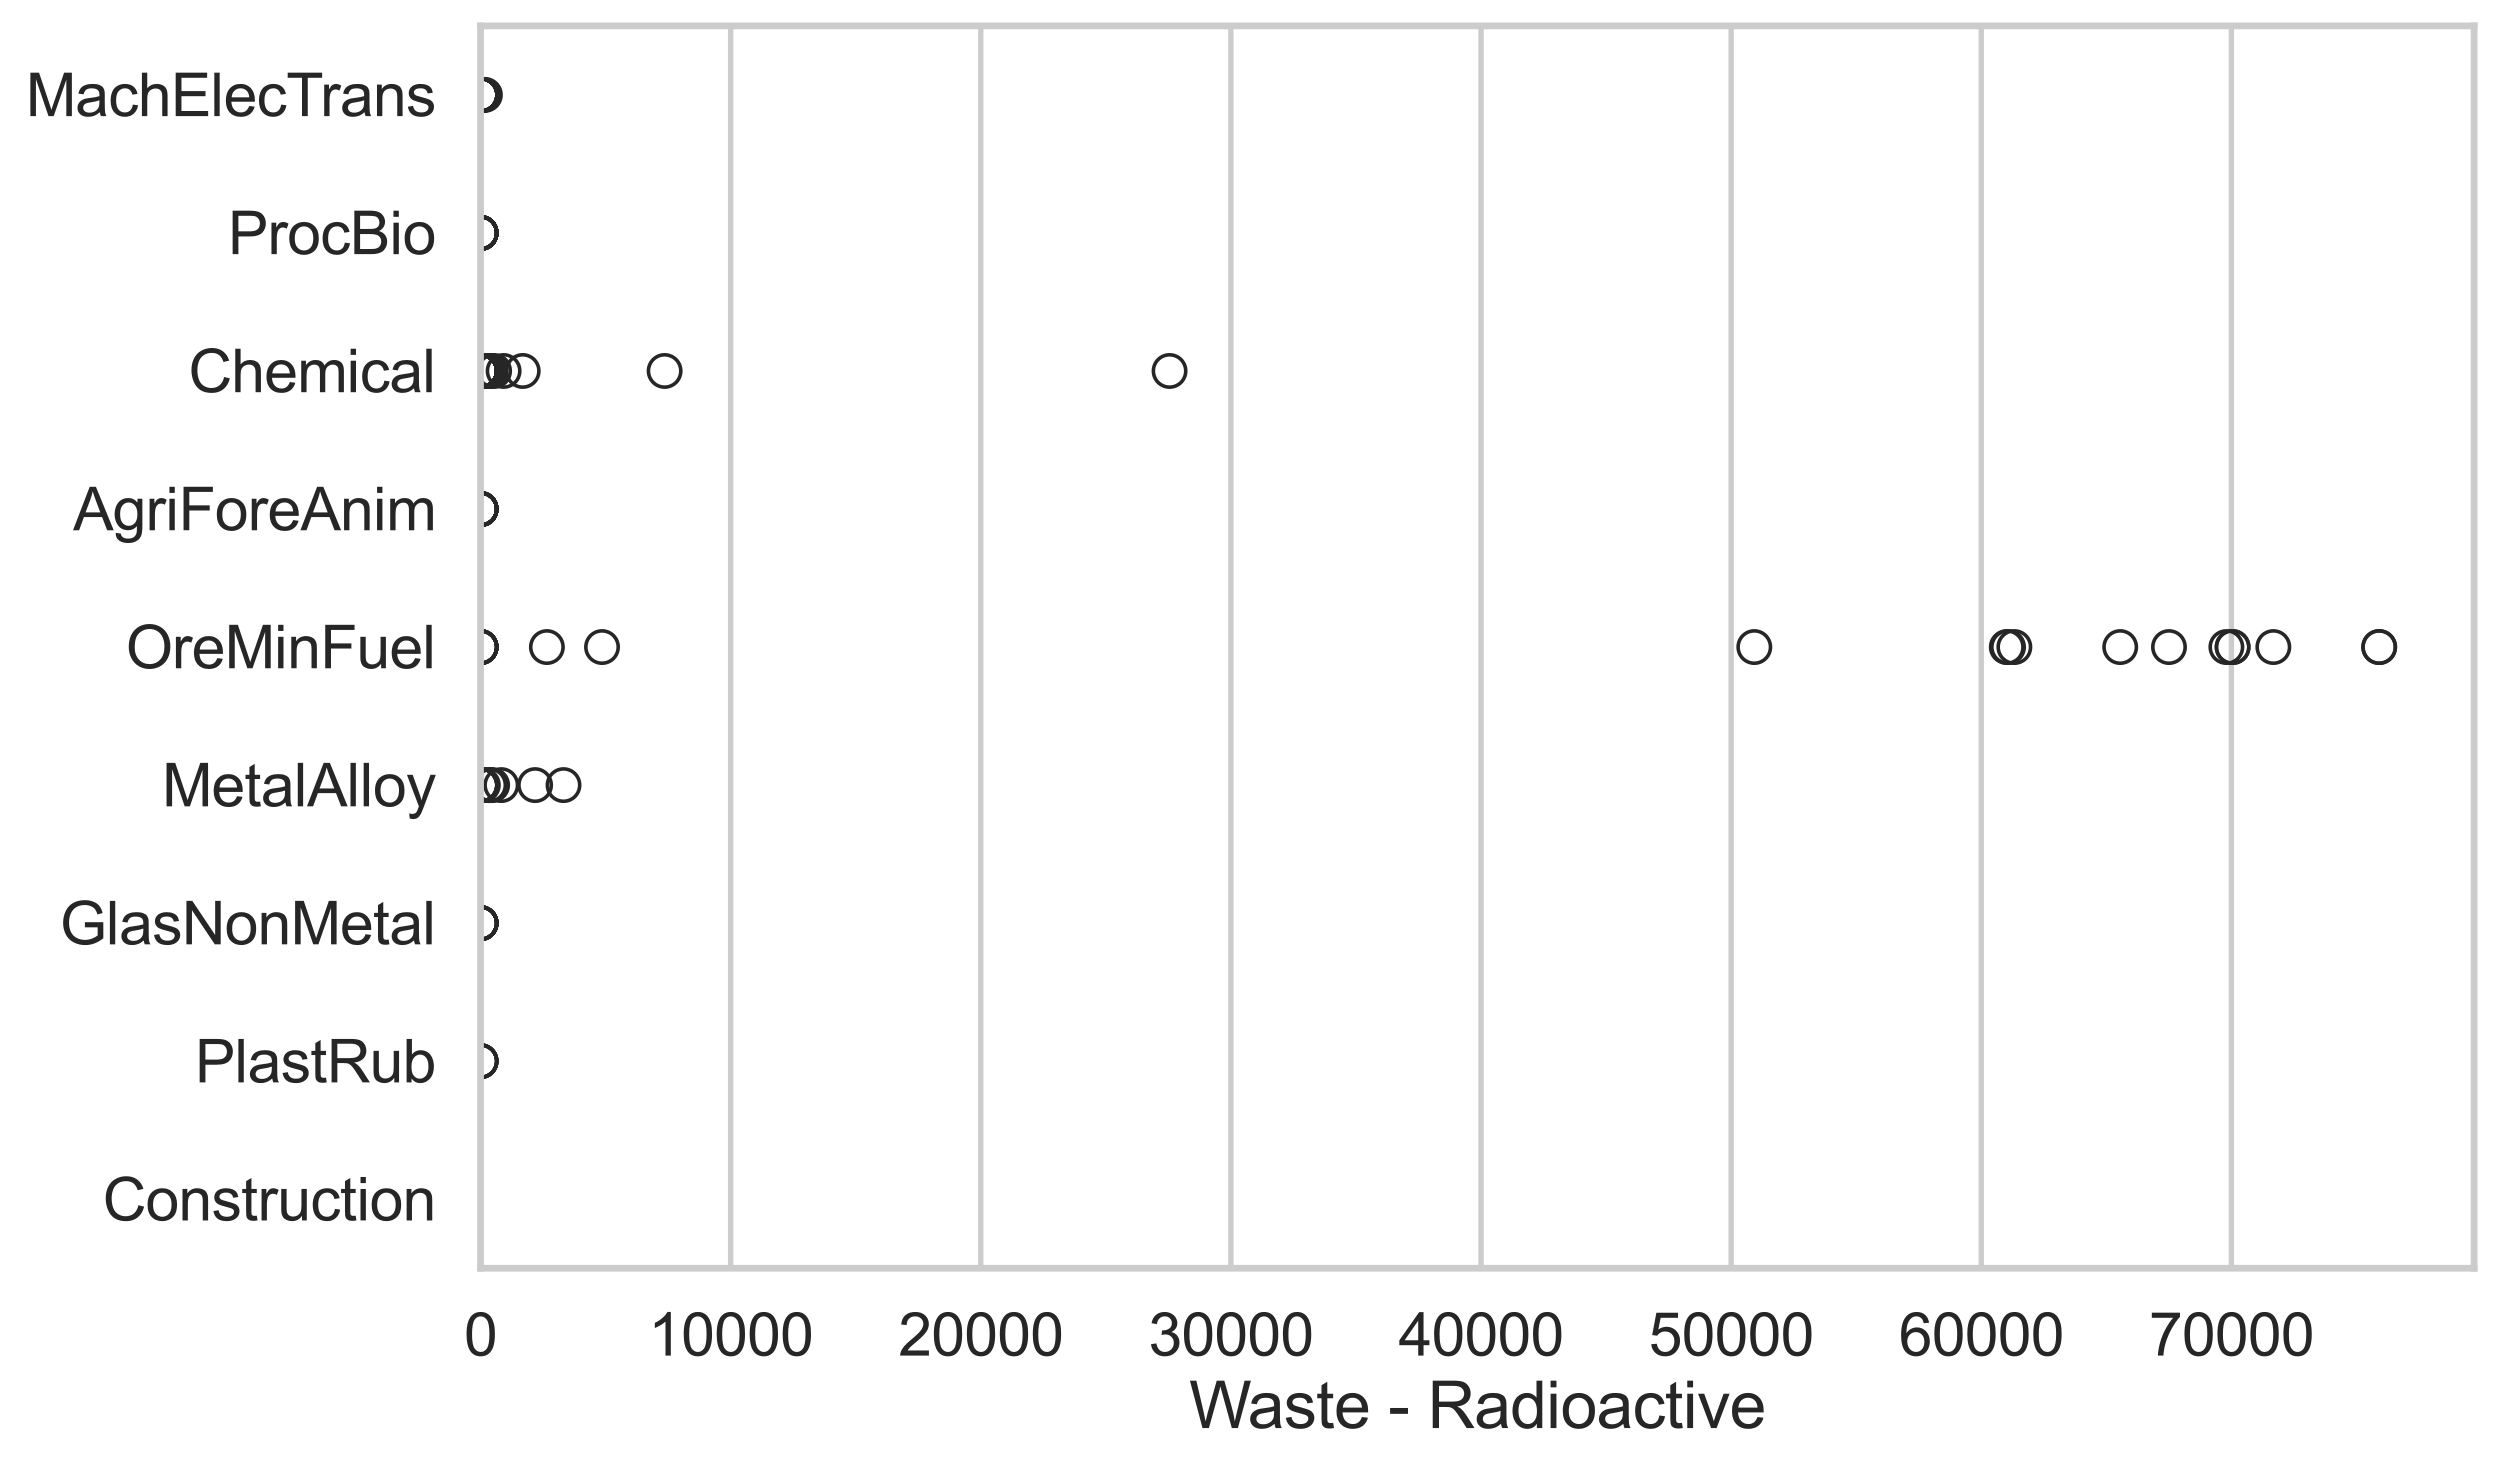 <?xml version="1.0" encoding="utf-8" standalone="no"?>
<!DOCTYPE svg PUBLIC "-//W3C//DTD SVG 1.1//EN"
  "http://www.w3.org/Graphics/SVG/1.1/DTD/svg11.dtd">
<svg xmlns:xlink="http://www.w3.org/1999/xlink" width="695.577pt" height="408.111pt" viewBox="0 0 695.577 408.111" xmlns="http://www.w3.org/2000/svg" version="1.1">
 <defs>
  <style type="text/css">*{stroke-linejoin: round; stroke-linecap: butt}</style>
 </defs>
 <g id="figure_1">
  <g id="patch_1">
   <path d="M 0 408.111 
L 695.577 408.111 
L 695.577 0 
L 0 0 
z
" style="fill: #ffffff"/>
  </g>
  <g id="axes_1">
   <g id="patch_2">
    <path d="M 133.697 352.86 
L 688.377 352.86 
L 688.377 7.2 
L 133.697 7.2 
z
" style="fill: #ffffff"/>
   </g>
   <g id="matplotlib.axis_1">
    <g id="xtick_1">
     <g id="line2d_1">
      <path d="M 133.697 352.86 
L 133.697 7.2 
" clip-path="url(#p7c96937a95)" style="fill: none; stroke: #cccccc; stroke-width: 1.5; stroke-linecap: round"/>
     </g>
     <g id="text_1">
      <!-- 0 -->
      <g style="fill: #262626" transform="translate(129.109 377.17) scale(0.165 -0.165)">
       <defs>
        <path id="ArialMT-30" d="M 266 2259 
Q 266 3072 433 3567 
Q 600 4063 929 4331 
Q 1259 4600 1759 4600 
Q 2128 4600 2406 4451 
Q 2684 4303 2865 4023 
Q 3047 3744 3150 3342 
Q 3253 2941 3253 2259 
Q 3253 1453 3087 958 
Q 2922 463 2592 192 
Q 2263 -78 1759 -78 
Q 1097 -78 719 397 
Q 266 969 266 2259 
z
M 844 2259 
Q 844 1131 1108 757 
Q 1372 384 1759 384 
Q 2147 384 2411 759 
Q 2675 1134 2675 2259 
Q 2675 3391 2411 3762 
Q 2147 4134 1753 4134 
Q 1366 4134 1134 3806 
Q 844 3388 844 2259 
z
" transform="scale(0.016)"/>
       </defs>
       <use xlink:href="#ArialMT-30"/>
      </g>
     </g>
    </g>
    <g id="xtick_2">
     <g id="line2d_2">
      <path d="M 203.289 352.86 
L 203.289 7.2 
" clip-path="url(#p7c96937a95)" style="fill: none; stroke: #cccccc; stroke-width: 1.5; stroke-linecap: round"/>
     </g>
     <g id="text_2">
      <!-- 10000 -->
      <g style="fill: #262626" transform="translate(180.35 377.17) scale(0.165 -0.165)">
       <defs>
        <path id="ArialMT-31" d="M 2384 0 
L 1822 0 
L 1822 3584 
Q 1619 3391 1289 3197 
Q 959 3003 697 2906 
L 697 3450 
Q 1169 3672 1522 3987 
Q 1875 4303 2022 4600 
L 2384 4600 
L 2384 0 
z
" transform="scale(0.016)"/>
       </defs>
       <use xlink:href="#ArialMT-31"/>
       <use xlink:href="#ArialMT-30" transform="translate(55.615 0)"/>
       <use xlink:href="#ArialMT-30" transform="translate(111.23 0)"/>
       <use xlink:href="#ArialMT-30" transform="translate(166.846 0)"/>
       <use xlink:href="#ArialMT-30" transform="translate(222.461 0)"/>
      </g>
     </g>
    </g>
    <g id="xtick_3">
     <g id="line2d_3">
      <path d="M 272.882 352.86 
L 272.882 7.2 
" clip-path="url(#p7c96937a95)" style="fill: none; stroke: #cccccc; stroke-width: 1.5; stroke-linecap: round"/>
     </g>
     <g id="text_3">
      <!-- 20000 -->
      <g style="fill: #262626" transform="translate(249.943 377.17) scale(0.165 -0.165)">
       <defs>
        <path id="ArialMT-32" d="M 3222 541 
L 3222 0 
L 194 0 
Q 188 203 259 391 
Q 375 700 629 1000 
Q 884 1300 1366 1694 
Q 2113 2306 2375 2664 
Q 2638 3022 2638 3341 
Q 2638 3675 2398 3904 
Q 2159 4134 1775 4134 
Q 1369 4134 1125 3890 
Q 881 3647 878 3216 
L 300 3275 
Q 359 3922 746 4261 
Q 1134 4600 1788 4600 
Q 2447 4600 2831 4234 
Q 3216 3869 3216 3328 
Q 3216 3053 3103 2787 
Q 2991 2522 2730 2228 
Q 2469 1934 1863 1422 
Q 1356 997 1212 845 
Q 1069 694 975 541 
L 3222 541 
z
" transform="scale(0.016)"/>
       </defs>
       <use xlink:href="#ArialMT-32"/>
       <use xlink:href="#ArialMT-30" transform="translate(55.615 0)"/>
       <use xlink:href="#ArialMT-30" transform="translate(111.23 0)"/>
       <use xlink:href="#ArialMT-30" transform="translate(166.846 0)"/>
       <use xlink:href="#ArialMT-30" transform="translate(222.461 0)"/>
      </g>
     </g>
    </g>
    <g id="xtick_4">
     <g id="line2d_4">
      <path d="M 342.474 352.86 
L 342.474 7.2 
" clip-path="url(#p7c96937a95)" style="fill: none; stroke: #cccccc; stroke-width: 1.5; stroke-linecap: round"/>
     </g>
     <g id="text_4">
      <!-- 30000 -->
      <g style="fill: #262626" transform="translate(319.535 377.17) scale(0.165 -0.165)">
       <defs>
        <path id="ArialMT-33" d="M 269 1209 
L 831 1284 
Q 928 806 1161 595 
Q 1394 384 1728 384 
Q 2125 384 2398 659 
Q 2672 934 2672 1341 
Q 2672 1728 2419 1979 
Q 2166 2231 1775 2231 
Q 1616 2231 1378 2169 
L 1441 2663 
Q 1497 2656 1531 2656 
Q 1891 2656 2178 2843 
Q 2466 3031 2466 3422 
Q 2466 3731 2256 3934 
Q 2047 4138 1716 4138 
Q 1388 4138 1169 3931 
Q 950 3725 888 3313 
L 325 3413 
Q 428 3978 793 4289 
Q 1159 4600 1703 4600 
Q 2078 4600 2393 4439 
Q 2709 4278 2876 4000 
Q 3044 3722 3044 3409 
Q 3044 3113 2884 2869 
Q 2725 2625 2413 2481 
Q 2819 2388 3044 2092 
Q 3269 1797 3269 1353 
Q 3269 753 2831 336 
Q 2394 -81 1725 -81 
Q 1122 -81 723 278 
Q 325 638 269 1209 
z
" transform="scale(0.016)"/>
       </defs>
       <use xlink:href="#ArialMT-33"/>
       <use xlink:href="#ArialMT-30" transform="translate(55.615 0)"/>
       <use xlink:href="#ArialMT-30" transform="translate(111.23 0)"/>
       <use xlink:href="#ArialMT-30" transform="translate(166.846 0)"/>
       <use xlink:href="#ArialMT-30" transform="translate(222.461 0)"/>
      </g>
     </g>
    </g>
    <g id="xtick_5">
     <g id="line2d_5">
      <path d="M 412.066 352.86 
L 412.066 7.2 
" clip-path="url(#p7c96937a95)" style="fill: none; stroke: #cccccc; stroke-width: 1.5; stroke-linecap: round"/>
     </g>
     <g id="text_5">
      <!-- 40000 -->
      <g style="fill: #262626" transform="translate(389.127 377.17) scale(0.165 -0.165)">
       <defs>
        <path id="ArialMT-34" d="M 2069 0 
L 2069 1097 
L 81 1097 
L 81 1613 
L 2172 4581 
L 2631 4581 
L 2631 1613 
L 3250 1613 
L 3250 1097 
L 2631 1097 
L 2631 0 
L 2069 0 
z
M 2069 1613 
L 2069 3678 
L 634 1613 
L 2069 1613 
z
" transform="scale(0.016)"/>
       </defs>
       <use xlink:href="#ArialMT-34"/>
       <use xlink:href="#ArialMT-30" transform="translate(55.615 0)"/>
       <use xlink:href="#ArialMT-30" transform="translate(111.23 0)"/>
       <use xlink:href="#ArialMT-30" transform="translate(166.846 0)"/>
       <use xlink:href="#ArialMT-30" transform="translate(222.461 0)"/>
      </g>
     </g>
    </g>
    <g id="xtick_6">
     <g id="line2d_6">
      <path d="M 481.658 352.86 
L 481.658 7.2 
" clip-path="url(#p7c96937a95)" style="fill: none; stroke: #cccccc; stroke-width: 1.5; stroke-linecap: round"/>
     </g>
     <g id="text_6">
      <!-- 50000 -->
      <g style="fill: #262626" transform="translate(458.72 377.17) scale(0.165 -0.165)">
       <defs>
        <path id="ArialMT-35" d="M 266 1200 
L 856 1250 
Q 922 819 1161 601 
Q 1400 384 1738 384 
Q 2144 384 2425 690 
Q 2706 997 2706 1503 
Q 2706 1984 2436 2262 
Q 2166 2541 1728 2541 
Q 1456 2541 1237 2417 
Q 1019 2294 894 2097 
L 366 2166 
L 809 4519 
L 3088 4519 
L 3088 3981 
L 1259 3981 
L 1013 2750 
Q 1425 3038 1878 3038 
Q 2478 3038 2890 2622 
Q 3303 2206 3303 1553 
Q 3303 931 2941 478 
Q 2500 -78 1738 -78 
Q 1113 -78 717 272 
Q 322 622 266 1200 
z
" transform="scale(0.016)"/>
       </defs>
       <use xlink:href="#ArialMT-35"/>
       <use xlink:href="#ArialMT-30" transform="translate(55.615 0)"/>
       <use xlink:href="#ArialMT-30" transform="translate(111.23 0)"/>
       <use xlink:href="#ArialMT-30" transform="translate(166.846 0)"/>
       <use xlink:href="#ArialMT-30" transform="translate(222.461 0)"/>
      </g>
     </g>
    </g>
    <g id="xtick_7">
     <g id="line2d_7">
      <path d="M 551.251 352.86 
L 551.251 7.2 
" clip-path="url(#p7c96937a95)" style="fill: none; stroke: #cccccc; stroke-width: 1.5; stroke-linecap: round"/>
     </g>
     <g id="text_7">
      <!-- 60000 -->
      <g style="fill: #262626" transform="translate(528.312 377.17) scale(0.165 -0.165)">
       <defs>
        <path id="ArialMT-36" d="M 3184 3459 
L 2625 3416 
Q 2550 3747 2413 3897 
Q 2184 4138 1850 4138 
Q 1581 4138 1378 3988 
Q 1113 3794 959 3422 
Q 806 3050 800 2363 
Q 1003 2672 1297 2822 
Q 1591 2972 1913 2972 
Q 2475 2972 2870 2558 
Q 3266 2144 3266 1488 
Q 3266 1056 3080 686 
Q 2894 316 2569 119 
Q 2244 -78 1831 -78 
Q 1128 -78 684 439 
Q 241 956 241 2144 
Q 241 3472 731 4075 
Q 1159 4600 1884 4600 
Q 2425 4600 2770 4297 
Q 3116 3994 3184 3459 
z
M 888 1484 
Q 888 1194 1011 928 
Q 1134 663 1356 523 
Q 1578 384 1822 384 
Q 2178 384 2434 671 
Q 2691 959 2691 1453 
Q 2691 1928 2437 2201 
Q 2184 2475 1800 2475 
Q 1419 2475 1153 2201 
Q 888 1928 888 1484 
z
" transform="scale(0.016)"/>
       </defs>
       <use xlink:href="#ArialMT-36"/>
       <use xlink:href="#ArialMT-30" transform="translate(55.615 0)"/>
       <use xlink:href="#ArialMT-30" transform="translate(111.23 0)"/>
       <use xlink:href="#ArialMT-30" transform="translate(166.846 0)"/>
       <use xlink:href="#ArialMT-30" transform="translate(222.461 0)"/>
      </g>
     </g>
    </g>
    <g id="xtick_8">
     <g id="line2d_8">
      <path d="M 620.843 352.86 
L 620.843 7.2 
" clip-path="url(#p7c96937a95)" style="fill: none; stroke: #cccccc; stroke-width: 1.5; stroke-linecap: round"/>
     </g>
     <g id="text_8">
      <!-- 70000 -->
      <g style="fill: #262626" transform="translate(597.904 377.17) scale(0.165 -0.165)">
       <defs>
        <path id="ArialMT-37" d="M 303 3981 
L 303 4522 
L 3269 4522 
L 3269 4084 
Q 2831 3619 2401 2847 
Q 1972 2075 1738 1259 
Q 1569 684 1522 0 
L 944 0 
Q 953 541 1156 1306 
Q 1359 2072 1739 2783 
Q 2119 3494 2547 3981 
L 303 3981 
z
" transform="scale(0.016)"/>
       </defs>
       <use xlink:href="#ArialMT-37"/>
       <use xlink:href="#ArialMT-30" transform="translate(55.615 0)"/>
       <use xlink:href="#ArialMT-30" transform="translate(111.23 0)"/>
       <use xlink:href="#ArialMT-30" transform="translate(166.846 0)"/>
       <use xlink:href="#ArialMT-30" transform="translate(222.461 0)"/>
      </g>
     </g>
    </g>
    <g id="text_9">
     <!-- Waste - Radioactive -->
     <g style="fill: #262626" transform="translate(330.848 397.334) scale(0.18 -0.18)">
      <defs>
       <path id="ArialMT-57" d="M 1294 0 
L 78 4581 
L 700 4581 
L 1397 1578 
Q 1509 1106 1591 641 
Q 1766 1375 1797 1488 
L 2669 4581 
L 3400 4581 
L 4056 2263 
Q 4303 1400 4413 641 
Q 4500 1075 4641 1638 
L 5359 4581 
L 5969 4581 
L 4713 0 
L 4128 0 
L 3163 3491 
Q 3041 3928 3019 4028 
Q 2947 3713 2884 3491 
L 1913 0 
L 1294 0 
z
" transform="scale(0.016)"/>
       <path id="ArialMT-61" d="M 2588 409 
Q 2275 144 1986 34 
Q 1697 -75 1366 -75 
Q 819 -75 525 192 
Q 231 459 231 875 
Q 231 1119 342 1320 
Q 453 1522 633 1644 
Q 813 1766 1038 1828 
Q 1203 1872 1538 1913 
Q 2219 1994 2541 2106 
Q 2544 2222 2544 2253 
Q 2544 2597 2384 2738 
Q 2169 2928 1744 2928 
Q 1347 2928 1158 2789 
Q 969 2650 878 2297 
L 328 2372 
Q 403 2725 575 2942 
Q 747 3159 1072 3276 
Q 1397 3394 1825 3394 
Q 2250 3394 2515 3294 
Q 2781 3194 2906 3042 
Q 3031 2891 3081 2659 
Q 3109 2516 3109 2141 
L 3109 1391 
Q 3109 606 3145 398 
Q 3181 191 3288 0 
L 2700 0 
Q 2613 175 2588 409 
z
M 2541 1666 
Q 2234 1541 1622 1453 
Q 1275 1403 1131 1340 
Q 988 1278 909 1158 
Q 831 1038 831 891 
Q 831 666 1001 516 
Q 1172 366 1500 366 
Q 1825 366 2078 508 
Q 2331 650 2450 897 
Q 2541 1088 2541 1459 
L 2541 1666 
z
" transform="scale(0.016)"/>
       <path id="ArialMT-73" d="M 197 991 
L 753 1078 
Q 800 744 1014 566 
Q 1228 388 1613 388 
Q 2000 388 2187 545 
Q 2375 703 2375 916 
Q 2375 1106 2209 1216 
Q 2094 1291 1634 1406 
Q 1016 1563 777 1677 
Q 538 1791 414 1992 
Q 291 2194 291 2438 
Q 291 2659 392 2848 
Q 494 3038 669 3163 
Q 800 3259 1026 3326 
Q 1253 3394 1513 3394 
Q 1903 3394 2198 3281 
Q 2494 3169 2634 2976 
Q 2775 2784 2828 2463 
L 2278 2388 
Q 2241 2644 2061 2787 
Q 1881 2931 1553 2931 
Q 1166 2931 1000 2803 
Q 834 2675 834 2503 
Q 834 2394 903 2306 
Q 972 2216 1119 2156 
Q 1203 2125 1616 2013 
Q 2213 1853 2448 1751 
Q 2684 1650 2818 1456 
Q 2953 1263 2953 975 
Q 2953 694 2789 445 
Q 2625 197 2315 61 
Q 2006 -75 1616 -75 
Q 969 -75 630 194 
Q 291 463 197 991 
z
" transform="scale(0.016)"/>
       <path id="ArialMT-74" d="M 1650 503 
L 1731 6 
Q 1494 -44 1306 -44 
Q 1000 -44 831 53 
Q 663 150 594 308 
Q 525 466 525 972 
L 525 2881 
L 113 2881 
L 113 3319 
L 525 3319 
L 525 4141 
L 1084 4478 
L 1084 3319 
L 1650 3319 
L 1650 2881 
L 1084 2881 
L 1084 941 
Q 1084 700 1114 631 
Q 1144 563 1211 522 
Q 1278 481 1403 481 
Q 1497 481 1650 503 
z
" transform="scale(0.016)"/>
       <path id="ArialMT-65" d="M 2694 1069 
L 3275 997 
Q 3138 488 2766 206 
Q 2394 -75 1816 -75 
Q 1088 -75 661 373 
Q 234 822 234 1631 
Q 234 2469 665 2931 
Q 1097 3394 1784 3394 
Q 2450 3394 2872 2941 
Q 3294 2488 3294 1666 
Q 3294 1616 3291 1516 
L 816 1516 
Q 847 969 1125 678 
Q 1403 388 1819 388 
Q 2128 388 2347 550 
Q 2566 713 2694 1069 
z
M 847 1978 
L 2700 1978 
Q 2663 2397 2488 2606 
Q 2219 2931 1791 2931 
Q 1403 2931 1139 2672 
Q 875 2413 847 1978 
z
" transform="scale(0.016)"/>
       <path id="ArialMT-20" transform="scale(0.016)"/>
       <path id="ArialMT-2d" d="M 203 1375 
L 203 1941 
L 1931 1941 
L 1931 1375 
L 203 1375 
z
" transform="scale(0.016)"/>
       <path id="ArialMT-52" d="M 503 0 
L 503 4581 
L 2534 4581 
Q 3147 4581 3465 4457 
Q 3784 4334 3975 4021 
Q 4166 3709 4166 3331 
Q 4166 2844 3850 2509 
Q 3534 2175 2875 2084 
Q 3116 1969 3241 1856 
Q 3506 1613 3744 1247 
L 4541 0 
L 3778 0 
L 3172 953 
Q 2906 1366 2734 1584 
Q 2563 1803 2427 1890 
Q 2291 1978 2150 2013 
Q 2047 2034 1813 2034 
L 1109 2034 
L 1109 0 
L 503 0 
z
M 1109 2559 
L 2413 2559 
Q 2828 2559 3062 2645 
Q 3297 2731 3419 2920 
Q 3541 3109 3541 3331 
Q 3541 3656 3305 3865 
Q 3069 4075 2559 4075 
L 1109 4075 
L 1109 2559 
z
" transform="scale(0.016)"/>
       <path id="ArialMT-64" d="M 2575 0 
L 2575 419 
Q 2259 -75 1647 -75 
Q 1250 -75 917 144 
Q 584 363 401 755 
Q 219 1147 219 1656 
Q 219 2153 384 2558 
Q 550 2963 881 3178 
Q 1213 3394 1622 3394 
Q 1922 3394 2156 3267 
Q 2391 3141 2538 2938 
L 2538 4581 
L 3097 4581 
L 3097 0 
L 2575 0 
z
M 797 1656 
Q 797 1019 1065 703 
Q 1334 388 1700 388 
Q 2069 388 2326 689 
Q 2584 991 2584 1609 
Q 2584 2291 2321 2609 
Q 2059 2928 1675 2928 
Q 1300 2928 1048 2622 
Q 797 2316 797 1656 
z
" transform="scale(0.016)"/>
       <path id="ArialMT-69" d="M 425 3934 
L 425 4581 
L 988 4581 
L 988 3934 
L 425 3934 
z
M 425 0 
L 425 3319 
L 988 3319 
L 988 0 
L 425 0 
z
" transform="scale(0.016)"/>
       <path id="ArialMT-6f" d="M 213 1659 
Q 213 2581 725 3025 
Q 1153 3394 1769 3394 
Q 2453 3394 2887 2945 
Q 3322 2497 3322 1706 
Q 3322 1066 3130 698 
Q 2938 331 2570 128 
Q 2203 -75 1769 -75 
Q 1072 -75 642 372 
Q 213 819 213 1659 
z
M 791 1659 
Q 791 1022 1069 705 
Q 1347 388 1769 388 
Q 2188 388 2466 706 
Q 2744 1025 2744 1678 
Q 2744 2294 2464 2611 
Q 2184 2928 1769 2928 
Q 1347 2928 1069 2612 
Q 791 2297 791 1659 
z
" transform="scale(0.016)"/>
       <path id="ArialMT-63" d="M 2588 1216 
L 3141 1144 
Q 3050 572 2676 248 
Q 2303 -75 1759 -75 
Q 1078 -75 664 370 
Q 250 816 250 1647 
Q 250 2184 428 2587 
Q 606 2991 970 3192 
Q 1334 3394 1763 3394 
Q 2303 3394 2647 3120 
Q 2991 2847 3088 2344 
L 2541 2259 
Q 2463 2594 2264 2762 
Q 2066 2931 1784 2931 
Q 1359 2931 1093 2626 
Q 828 2322 828 1663 
Q 828 994 1084 691 
Q 1341 388 1753 388 
Q 2084 388 2306 591 
Q 2528 794 2588 1216 
z
" transform="scale(0.016)"/>
       <path id="ArialMT-76" d="M 1344 0 
L 81 3319 
L 675 3319 
L 1388 1331 
Q 1503 1009 1600 663 
Q 1675 925 1809 1294 
L 2547 3319 
L 3125 3319 
L 1869 0 
L 1344 0 
z
" transform="scale(0.016)"/>
      </defs>
      <use xlink:href="#ArialMT-57"/>
      <use xlink:href="#ArialMT-61" transform="translate(90.635 0)"/>
      <use xlink:href="#ArialMT-73" transform="translate(146.25 0)"/>
      <use xlink:href="#ArialMT-74" transform="translate(196.25 0)"/>
      <use xlink:href="#ArialMT-65" transform="translate(224.033 0)"/>
      <use xlink:href="#ArialMT-20" transform="translate(279.648 0)"/>
      <use xlink:href="#ArialMT-2d" transform="translate(307.432 0)"/>
      <use xlink:href="#ArialMT-20" transform="translate(340.732 0)"/>
      <use xlink:href="#ArialMT-52" transform="translate(368.516 0)"/>
      <use xlink:href="#ArialMT-61" transform="translate(440.732 0)"/>
      <use xlink:href="#ArialMT-64" transform="translate(496.348 0)"/>
      <use xlink:href="#ArialMT-69" transform="translate(551.963 0)"/>
      <use xlink:href="#ArialMT-6f" transform="translate(574.18 0)"/>
      <use xlink:href="#ArialMT-61" transform="translate(629.795 0)"/>
      <use xlink:href="#ArialMT-63" transform="translate(685.41 0)"/>
      <use xlink:href="#ArialMT-74" transform="translate(735.41 0)"/>
      <use xlink:href="#ArialMT-69" transform="translate(763.193 0)"/>
      <use xlink:href="#ArialMT-76" transform="translate(785.41 0)"/>
      <use xlink:href="#ArialMT-65" transform="translate(835.41 0)"/>
     </g>
    </g>
   </g>
   <g id="matplotlib.axis_2">
    <g id="ytick_1">
     <g id="text_10">
      <!-- MachElecTrans -->
      <g style="fill: #262626" transform="translate(7.2 32.309) scale(0.165 -0.165)">
       <defs>
        <path id="ArialMT-4d" d="M 475 0 
L 475 4581 
L 1388 4581 
L 2472 1338 
Q 2622 884 2691 659 
Q 2769 909 2934 1394 
L 4031 4581 
L 4847 4581 
L 4847 0 
L 4263 0 
L 4263 3834 
L 2931 0 
L 2384 0 
L 1059 3900 
L 1059 0 
L 475 0 
z
" transform="scale(0.016)"/>
        <path id="ArialMT-68" d="M 422 0 
L 422 4581 
L 984 4581 
L 984 2938 
Q 1378 3394 1978 3394 
Q 2347 3394 2619 3248 
Q 2891 3103 3008 2847 
Q 3125 2591 3125 2103 
L 3125 0 
L 2563 0 
L 2563 2103 
Q 2563 2525 2380 2717 
Q 2197 2909 1863 2909 
Q 1613 2909 1392 2779 
Q 1172 2650 1078 2428 
Q 984 2206 984 1816 
L 984 0 
L 422 0 
z
" transform="scale(0.016)"/>
        <path id="ArialMT-45" d="M 506 0 
L 506 4581 
L 3819 4581 
L 3819 4041 
L 1113 4041 
L 1113 2638 
L 3647 2638 
L 3647 2100 
L 1113 2100 
L 1113 541 
L 3925 541 
L 3925 0 
L 506 0 
z
" transform="scale(0.016)"/>
        <path id="ArialMT-6c" d="M 409 0 
L 409 4581 
L 972 4581 
L 972 0 
L 409 0 
z
" transform="scale(0.016)"/>
        <path id="ArialMT-54" d="M 1659 0 
L 1659 4041 
L 150 4041 
L 150 4581 
L 3781 4581 
L 3781 4041 
L 2266 4041 
L 2266 0 
L 1659 0 
z
" transform="scale(0.016)"/>
        <path id="ArialMT-72" d="M 416 0 
L 416 3319 
L 922 3319 
L 922 2816 
Q 1116 3169 1280 3281 
Q 1444 3394 1641 3394 
Q 1925 3394 2219 3213 
L 2025 2691 
Q 1819 2813 1613 2813 
Q 1428 2813 1281 2702 
Q 1134 2591 1072 2394 
Q 978 2094 978 1738 
L 978 0 
L 416 0 
z
" transform="scale(0.016)"/>
        <path id="ArialMT-6e" d="M 422 0 
L 422 3319 
L 928 3319 
L 928 2847 
Q 1294 3394 1984 3394 
Q 2284 3394 2536 3286 
Q 2788 3178 2913 3003 
Q 3038 2828 3088 2588 
Q 3119 2431 3119 2041 
L 3119 0 
L 2556 0 
L 2556 2019 
Q 2556 2363 2490 2533 
Q 2425 2703 2258 2804 
Q 2091 2906 1866 2906 
Q 1506 2906 1245 2678 
Q 984 2450 984 1813 
L 984 0 
L 422 0 
z
" transform="scale(0.016)"/>
       </defs>
       <use xlink:href="#ArialMT-4d"/>
       <use xlink:href="#ArialMT-61" transform="translate(83.301 0)"/>
       <use xlink:href="#ArialMT-63" transform="translate(138.916 0)"/>
       <use xlink:href="#ArialMT-68" transform="translate(188.916 0)"/>
       <use xlink:href="#ArialMT-45" transform="translate(244.531 0)"/>
       <use xlink:href="#ArialMT-6c" transform="translate(311.23 0)"/>
       <use xlink:href="#ArialMT-65" transform="translate(333.447 0)"/>
       <use xlink:href="#ArialMT-63" transform="translate(389.062 0)"/>
       <use xlink:href="#ArialMT-54" transform="translate(439.062 0)"/>
       <use xlink:href="#ArialMT-72" transform="translate(496.396 0)"/>
       <use xlink:href="#ArialMT-61" transform="translate(529.697 0)"/>
       <use xlink:href="#ArialMT-6e" transform="translate(585.312 0)"/>
       <use xlink:href="#ArialMT-73" transform="translate(640.928 0)"/>
      </g>
     </g>
    </g>
    <g id="ytick_2">
     <g id="text_11">
      <!-- ProcBio -->
      <g style="fill: #262626" transform="translate(63.424 70.715) scale(0.165 -0.165)">
       <defs>
        <path id="ArialMT-50" d="M 494 0 
L 494 4581 
L 2222 4581 
Q 2678 4581 2919 4538 
Q 3256 4481 3484 4323 
Q 3713 4166 3852 3881 
Q 3991 3597 3991 3256 
Q 3991 2672 3619 2267 
Q 3247 1863 2275 1863 
L 1100 1863 
L 1100 0 
L 494 0 
z
M 1100 2403 
L 2284 2403 
Q 2872 2403 3119 2622 
Q 3366 2841 3366 3238 
Q 3366 3525 3220 3729 
Q 3075 3934 2838 4000 
Q 2684 4041 2272 4041 
L 1100 4041 
L 1100 2403 
z
" transform="scale(0.016)"/>
        <path id="ArialMT-42" d="M 469 0 
L 469 4581 
L 2188 4581 
Q 2713 4581 3030 4442 
Q 3347 4303 3526 4014 
Q 3706 3725 3706 3409 
Q 3706 3116 3547 2856 
Q 3388 2597 3066 2438 
Q 3481 2316 3704 2022 
Q 3928 1728 3928 1328 
Q 3928 1006 3792 729 
Q 3656 453 3456 303 
Q 3256 153 2954 76 
Q 2653 0 2216 0 
L 469 0 
z
M 1075 2656 
L 2066 2656 
Q 2469 2656 2644 2709 
Q 2875 2778 2992 2937 
Q 3109 3097 3109 3338 
Q 3109 3566 3000 3739 
Q 2891 3913 2687 3977 
Q 2484 4041 1991 4041 
L 1075 4041 
L 1075 2656 
z
M 1075 541 
L 2216 541 
Q 2509 541 2628 563 
Q 2838 600 2978 687 
Q 3119 775 3209 942 
Q 3300 1109 3300 1328 
Q 3300 1584 3169 1773 
Q 3038 1963 2805 2039 
Q 2572 2116 2134 2116 
L 1075 2116 
L 1075 541 
z
" transform="scale(0.016)"/>
       </defs>
       <use xlink:href="#ArialMT-50"/>
       <use xlink:href="#ArialMT-72" transform="translate(66.699 0)"/>
       <use xlink:href="#ArialMT-6f" transform="translate(100 0)"/>
       <use xlink:href="#ArialMT-63" transform="translate(155.615 0)"/>
       <use xlink:href="#ArialMT-42" transform="translate(205.615 0)"/>
       <use xlink:href="#ArialMT-69" transform="translate(272.314 0)"/>
       <use xlink:href="#ArialMT-6f" transform="translate(294.531 0)"/>
      </g>
     </g>
    </g>
    <g id="ytick_3">
     <g id="text_12">
      <!-- Chemical -->
      <g style="fill: #262626" transform="translate(52.428 109.122) scale(0.165 -0.165)">
       <defs>
        <path id="ArialMT-43" d="M 3763 1606 
L 4369 1453 
Q 4178 706 3683 314 
Q 3188 -78 2472 -78 
Q 1731 -78 1267 223 
Q 803 525 561 1097 
Q 319 1669 319 2325 
Q 319 3041 592 3573 
Q 866 4106 1370 4382 
Q 1875 4659 2481 4659 
Q 3169 4659 3637 4309 
Q 4106 3959 4291 3325 
L 3694 3184 
Q 3534 3684 3231 3912 
Q 2928 4141 2469 4141 
Q 1941 4141 1586 3887 
Q 1231 3634 1087 3207 
Q 944 2781 944 2328 
Q 944 1744 1114 1308 
Q 1284 872 1643 656 
Q 2003 441 2422 441 
Q 2931 441 3284 734 
Q 3638 1028 3763 1606 
z
" transform="scale(0.016)"/>
        <path id="ArialMT-6d" d="M 422 0 
L 422 3319 
L 925 3319 
L 925 2853 
Q 1081 3097 1340 3245 
Q 1600 3394 1931 3394 
Q 2300 3394 2536 3241 
Q 2772 3088 2869 2813 
Q 3263 3394 3894 3394 
Q 4388 3394 4653 3120 
Q 4919 2847 4919 2278 
L 4919 0 
L 4359 0 
L 4359 2091 
Q 4359 2428 4304 2576 
Q 4250 2725 4106 2815 
Q 3963 2906 3769 2906 
Q 3419 2906 3187 2673 
Q 2956 2441 2956 1928 
L 2956 0 
L 2394 0 
L 2394 2156 
Q 2394 2531 2256 2718 
Q 2119 2906 1806 2906 
Q 1569 2906 1367 2781 
Q 1166 2656 1075 2415 
Q 984 2175 984 1722 
L 984 0 
L 422 0 
z
" transform="scale(0.016)"/>
       </defs>
       <use xlink:href="#ArialMT-43"/>
       <use xlink:href="#ArialMT-68" transform="translate(72.217 0)"/>
       <use xlink:href="#ArialMT-65" transform="translate(127.832 0)"/>
       <use xlink:href="#ArialMT-6d" transform="translate(183.447 0)"/>
       <use xlink:href="#ArialMT-69" transform="translate(266.748 0)"/>
       <use xlink:href="#ArialMT-63" transform="translate(288.965 0)"/>
       <use xlink:href="#ArialMT-61" transform="translate(338.965 0)"/>
       <use xlink:href="#ArialMT-6c" transform="translate(394.58 0)"/>
      </g>
     </g>
    </g>
    <g id="ytick_4">
     <g id="text_13">
      <!-- AgriForeAnim -->
      <g style="fill: #262626" transform="translate(20.341 147.529) scale(0.165 -0.165)">
       <defs>
        <path id="ArialMT-41" d="M -9 0 
L 1750 4581 
L 2403 4581 
L 4278 0 
L 3588 0 
L 3053 1388 
L 1138 1388 
L 634 0 
L -9 0 
z
M 1313 1881 
L 2866 1881 
L 2388 3150 
Q 2169 3728 2063 4100 
Q 1975 3659 1816 3225 
L 1313 1881 
z
" transform="scale(0.016)"/>
        <path id="ArialMT-67" d="M 319 -275 
L 866 -356 
Q 900 -609 1056 -725 
Q 1266 -881 1628 -881 
Q 2019 -881 2231 -725 
Q 2444 -569 2519 -288 
Q 2563 -116 2559 434 
Q 2191 0 1641 0 
Q 956 0 581 494 
Q 206 988 206 1678 
Q 206 2153 378 2554 
Q 550 2956 876 3175 
Q 1203 3394 1644 3394 
Q 2231 3394 2613 2919 
L 2613 3319 
L 3131 3319 
L 3131 450 
Q 3131 -325 2973 -648 
Q 2816 -972 2473 -1159 
Q 2131 -1347 1631 -1347 
Q 1038 -1347 672 -1080 
Q 306 -813 319 -275 
z
M 784 1719 
Q 784 1066 1043 766 
Q 1303 466 1694 466 
Q 2081 466 2343 764 
Q 2606 1063 2606 1700 
Q 2606 2309 2336 2618 
Q 2066 2928 1684 2928 
Q 1309 2928 1046 2623 
Q 784 2319 784 1719 
z
" transform="scale(0.016)"/>
        <path id="ArialMT-46" d="M 525 0 
L 525 4581 
L 3616 4581 
L 3616 4041 
L 1131 4041 
L 1131 2622 
L 3281 2622 
L 3281 2081 
L 1131 2081 
L 1131 0 
L 525 0 
z
" transform="scale(0.016)"/>
       </defs>
       <use xlink:href="#ArialMT-41"/>
       <use xlink:href="#ArialMT-67" transform="translate(66.699 0)"/>
       <use xlink:href="#ArialMT-72" transform="translate(122.314 0)"/>
       <use xlink:href="#ArialMT-69" transform="translate(155.615 0)"/>
       <use xlink:href="#ArialMT-46" transform="translate(177.832 0)"/>
       <use xlink:href="#ArialMT-6f" transform="translate(238.916 0)"/>
       <use xlink:href="#ArialMT-72" transform="translate(294.531 0)"/>
       <use xlink:href="#ArialMT-65" transform="translate(327.832 0)"/>
       <use xlink:href="#ArialMT-41" transform="translate(383.447 0)"/>
       <use xlink:href="#ArialMT-6e" transform="translate(450.146 0)"/>
       <use xlink:href="#ArialMT-69" transform="translate(505.762 0)"/>
       <use xlink:href="#ArialMT-6d" transform="translate(527.979 0)"/>
      </g>
     </g>
    </g>
    <g id="ytick_5">
     <g id="text_14">
      <!-- OreMinFuel -->
      <g style="fill: #262626" transform="translate(35.013 185.935) scale(0.165 -0.165)">
       <defs>
        <path id="ArialMT-4f" d="M 309 2231 
Q 309 3372 921 4017 
Q 1534 4663 2503 4663 
Q 3138 4663 3647 4359 
Q 4156 4056 4423 3514 
Q 4691 2972 4691 2284 
Q 4691 1588 4409 1038 
Q 4128 488 3612 205 
Q 3097 -78 2500 -78 
Q 1853 -78 1343 234 
Q 834 547 571 1087 
Q 309 1628 309 2231 
z
M 934 2222 
Q 934 1394 1379 917 
Q 1825 441 2497 441 
Q 3181 441 3623 922 
Q 4066 1403 4066 2288 
Q 4066 2847 3877 3264 
Q 3688 3681 3323 3911 
Q 2959 4141 2506 4141 
Q 1863 4141 1398 3698 
Q 934 3256 934 2222 
z
" transform="scale(0.016)"/>
        <path id="ArialMT-75" d="M 2597 0 
L 2597 488 
Q 2209 -75 1544 -75 
Q 1250 -75 995 37 
Q 741 150 617 320 
Q 494 491 444 738 
Q 409 903 409 1263 
L 409 3319 
L 972 3319 
L 972 1478 
Q 972 1038 1006 884 
Q 1059 663 1231 536 
Q 1403 409 1656 409 
Q 1909 409 2131 539 
Q 2353 669 2445 892 
Q 2538 1116 2538 1541 
L 2538 3319 
L 3100 3319 
L 3100 0 
L 2597 0 
z
" transform="scale(0.016)"/>
       </defs>
       <use xlink:href="#ArialMT-4f"/>
       <use xlink:href="#ArialMT-72" transform="translate(77.783 0)"/>
       <use xlink:href="#ArialMT-65" transform="translate(111.084 0)"/>
       <use xlink:href="#ArialMT-4d" transform="translate(166.699 0)"/>
       <use xlink:href="#ArialMT-69" transform="translate(250 0)"/>
       <use xlink:href="#ArialMT-6e" transform="translate(272.217 0)"/>
       <use xlink:href="#ArialMT-46" transform="translate(327.832 0)"/>
       <use xlink:href="#ArialMT-75" transform="translate(388.916 0)"/>
       <use xlink:href="#ArialMT-65" transform="translate(444.531 0)"/>
       <use xlink:href="#ArialMT-6c" transform="translate(500.146 0)"/>
      </g>
     </g>
    </g>
    <g id="ytick_6">
     <g id="text_15">
      <!-- MetalAlloy -->
      <g style="fill: #262626" transform="translate(45.088 224.342) scale(0.165 -0.165)">
       <defs>
        <path id="ArialMT-79" d="M 397 -1278 
L 334 -750 
Q 519 -800 656 -800 
Q 844 -800 956 -737 
Q 1069 -675 1141 -563 
Q 1194 -478 1313 -144 
Q 1328 -97 1363 -6 
L 103 3319 
L 709 3319 
L 1400 1397 
Q 1534 1031 1641 628 
Q 1738 1016 1872 1384 
L 2581 3319 
L 3144 3319 
L 1881 -56 
Q 1678 -603 1566 -809 
Q 1416 -1088 1222 -1217 
Q 1028 -1347 759 -1347 
Q 597 -1347 397 -1278 
z
" transform="scale(0.016)"/>
       </defs>
       <use xlink:href="#ArialMT-4d"/>
       <use xlink:href="#ArialMT-65" transform="translate(83.301 0)"/>
       <use xlink:href="#ArialMT-74" transform="translate(138.916 0)"/>
       <use xlink:href="#ArialMT-61" transform="translate(166.699 0)"/>
       <use xlink:href="#ArialMT-6c" transform="translate(222.314 0)"/>
       <use xlink:href="#ArialMT-41" transform="translate(244.531 0)"/>
       <use xlink:href="#ArialMT-6c" transform="translate(311.23 0)"/>
       <use xlink:href="#ArialMT-6c" transform="translate(333.447 0)"/>
       <use xlink:href="#ArialMT-6f" transform="translate(355.664 0)"/>
       <use xlink:href="#ArialMT-79" transform="translate(411.279 0)"/>
      </g>
     </g>
    </g>
    <g id="ytick_7">
     <g id="text_16">
      <!-- GlasNonMetal -->
      <g style="fill: #262626" transform="translate(16.659 262.749) scale(0.165 -0.165)">
       <defs>
        <path id="ArialMT-47" d="M 2638 1797 
L 2638 2334 
L 4578 2338 
L 4578 638 
Q 4131 281 3656 101 
Q 3181 -78 2681 -78 
Q 2006 -78 1454 211 
Q 903 500 622 1047 
Q 341 1594 341 2269 
Q 341 2938 620 3517 
Q 900 4097 1425 4378 
Q 1950 4659 2634 4659 
Q 3131 4659 3532 4498 
Q 3934 4338 4162 4050 
Q 4391 3763 4509 3300 
L 3963 3150 
Q 3859 3500 3706 3700 
Q 3553 3900 3268 4020 
Q 2984 4141 2638 4141 
Q 2222 4141 1919 4014 
Q 1616 3888 1430 3681 
Q 1244 3475 1141 3228 
Q 966 2803 966 2306 
Q 966 1694 1177 1281 
Q 1388 869 1791 669 
Q 2194 469 2647 469 
Q 3041 469 3416 620 
Q 3791 772 3984 944 
L 3984 1797 
L 2638 1797 
z
" transform="scale(0.016)"/>
        <path id="ArialMT-4e" d="M 488 0 
L 488 4581 
L 1109 4581 
L 3516 984 
L 3516 4581 
L 4097 4581 
L 4097 0 
L 3475 0 
L 1069 3600 
L 1069 0 
L 488 0 
z
" transform="scale(0.016)"/>
       </defs>
       <use xlink:href="#ArialMT-47"/>
       <use xlink:href="#ArialMT-6c" transform="translate(77.783 0)"/>
       <use xlink:href="#ArialMT-61" transform="translate(100 0)"/>
       <use xlink:href="#ArialMT-73" transform="translate(155.615 0)"/>
       <use xlink:href="#ArialMT-4e" transform="translate(205.615 0)"/>
       <use xlink:href="#ArialMT-6f" transform="translate(277.832 0)"/>
       <use xlink:href="#ArialMT-6e" transform="translate(333.447 0)"/>
       <use xlink:href="#ArialMT-4d" transform="translate(389.062 0)"/>
       <use xlink:href="#ArialMT-65" transform="translate(472.363 0)"/>
       <use xlink:href="#ArialMT-74" transform="translate(527.979 0)"/>
       <use xlink:href="#ArialMT-61" transform="translate(555.762 0)"/>
       <use xlink:href="#ArialMT-6c" transform="translate(611.377 0)"/>
      </g>
     </g>
    </g>
    <g id="ytick_8">
     <g id="text_17">
      <!-- PlastRub -->
      <g style="fill: #262626" transform="translate(54.248 301.155) scale(0.165 -0.165)">
       <defs>
        <path id="ArialMT-62" d="M 941 0 
L 419 0 
L 419 4581 
L 981 4581 
L 981 2947 
Q 1338 3394 1891 3394 
Q 2197 3394 2470 3270 
Q 2744 3147 2920 2923 
Q 3097 2700 3197 2384 
Q 3297 2069 3297 1709 
Q 3297 856 2875 390 
Q 2453 -75 1863 -75 
Q 1275 -75 941 416 
L 941 0 
z
M 934 1684 
Q 934 1088 1097 822 
Q 1363 388 1816 388 
Q 2184 388 2453 708 
Q 2722 1028 2722 1663 
Q 2722 2313 2464 2622 
Q 2206 2931 1841 2931 
Q 1472 2931 1203 2611 
Q 934 2291 934 1684 
z
" transform="scale(0.016)"/>
       </defs>
       <use xlink:href="#ArialMT-50"/>
       <use xlink:href="#ArialMT-6c" transform="translate(66.699 0)"/>
       <use xlink:href="#ArialMT-61" transform="translate(88.916 0)"/>
       <use xlink:href="#ArialMT-73" transform="translate(144.531 0)"/>
       <use xlink:href="#ArialMT-74" transform="translate(194.531 0)"/>
       <use xlink:href="#ArialMT-52" transform="translate(222.314 0)"/>
       <use xlink:href="#ArialMT-75" transform="translate(294.531 0)"/>
       <use xlink:href="#ArialMT-62" transform="translate(350.146 0)"/>
      </g>
     </g>
    </g>
    <g id="ytick_9">
     <g id="text_18">
      <!-- Construction -->
      <g style="fill: #262626" transform="translate(28.575 339.562) scale(0.165 -0.165)">
       <use xlink:href="#ArialMT-43"/>
       <use xlink:href="#ArialMT-6f" transform="translate(72.217 0)"/>
       <use xlink:href="#ArialMT-6e" transform="translate(127.832 0)"/>
       <use xlink:href="#ArialMT-73" transform="translate(183.447 0)"/>
       <use xlink:href="#ArialMT-74" transform="translate(233.447 0)"/>
       <use xlink:href="#ArialMT-72" transform="translate(261.23 0)"/>
       <use xlink:href="#ArialMT-75" transform="translate(294.531 0)"/>
       <use xlink:href="#ArialMT-63" transform="translate(350.146 0)"/>
       <use xlink:href="#ArialMT-74" transform="translate(400.146 0)"/>
       <use xlink:href="#ArialMT-69" transform="translate(427.93 0)"/>
       <use xlink:href="#ArialMT-6f" transform="translate(450.146 0)"/>
       <use xlink:href="#ArialMT-6e" transform="translate(505.762 0)"/>
      </g>
     </g>
    </g>
   </g>
   <g id="patch_3">
    <path d="M 133.699 11.041 
L 133.699 41.766 
L 133.72 41.766 
L 133.72 11.041 
L 133.699 11.041 
z
" clip-path="url(#p7c96937a95)" style="fill: #ca74db; stroke: #262626; stroke-linejoin: miter"/>
   </g>
   <g id="line2d_9">
    <path d="M 133.699 26.403 
L 133.697 26.403 
" clip-path="url(#p7c96937a95)" style="fill: none; stroke: #262626"/>
   </g>
   <g id="line2d_10">
    <path d="M 133.72 26.403 
L 133.744 26.403 
" clip-path="url(#p7c96937a95)" style="fill: none; stroke: #262626"/>
   </g>
   <g id="line2d_11">
    <path d="M 133.697 18.722 
L 133.697 34.085 
" clip-path="url(#p7c96937a95)" style="fill: none; stroke: #262626; stroke-linecap: round"/>
   </g>
   <g id="line2d_12">
    <path d="M 133.744 18.722 
L 133.744 34.085 
" clip-path="url(#p7c96937a95)" style="fill: none; stroke: #262626; stroke-linecap: round"/>
   </g>
   <g id="line2d_13">
    <defs>
     <path id="m68a49018bf" d="M 0 4.5 
C 1.193 4.5 2.338 4.026 3.182 3.182 
C 4.026 2.338 4.5 1.193 4.5 0 
C 4.5 -1.193 4.026 -2.338 3.182 -3.182 
C 2.338 -4.026 1.193 -4.5 0 -4.5 
C -1.193 -4.5 -2.338 -4.026 -3.182 -3.182 
C -4.026 -2.338 -4.5 -1.193 -4.5 0 
C -4.5 1.193 -4.026 2.338 -3.182 3.182 
C -2.338 4.026 -1.193 4.5 0 4.5 
z
" style="stroke: #262626"/>
    </defs>
    <g clip-path="url(#p7c96937a95)">
     <use xlink:href="#m68a49018bf" x="133.783" y="26.403" style="fill-opacity: 0; stroke: #262626"/>
     <use xlink:href="#m68a49018bf" x="133.825" y="26.403" style="fill-opacity: 0; stroke: #262626"/>
     <use xlink:href="#m68a49018bf" x="133.755" y="26.403" style="fill-opacity: 0; stroke: #262626"/>
     <use xlink:href="#m68a49018bf" x="134.116" y="26.403" style="fill-opacity: 0; stroke: #262626"/>
     <use xlink:href="#m68a49018bf" x="134.084" y="26.403" style="fill-opacity: 0; stroke: #262626"/>
     <use xlink:href="#m68a49018bf" x="133.762" y="26.403" style="fill-opacity: 0; stroke: #262626"/>
     <use xlink:href="#m68a49018bf" x="133.799" y="26.403" style="fill-opacity: 0; stroke: #262626"/>
     <use xlink:href="#m68a49018bf" x="133.782" y="26.403" style="fill-opacity: 0; stroke: #262626"/>
     <use xlink:href="#m68a49018bf" x="134.265" y="26.403" style="fill-opacity: 0; stroke: #262626"/>
     <use xlink:href="#m68a49018bf" x="133.763" y="26.403" style="fill-opacity: 0; stroke: #262626"/>
     <use xlink:href="#m68a49018bf" x="133.767" y="26.403" style="fill-opacity: 0; stroke: #262626"/>
     <use xlink:href="#m68a49018bf" x="134.109" y="26.403" style="fill-opacity: 0; stroke: #262626"/>
     <use xlink:href="#m68a49018bf" x="133.767" y="26.403" style="fill-opacity: 0; stroke: #262626"/>
     <use xlink:href="#m68a49018bf" x="134.223" y="26.403" style="fill-opacity: 0; stroke: #262626"/>
     <use xlink:href="#m68a49018bf" x="133.783" y="26.403" style="fill-opacity: 0; stroke: #262626"/>
     <use xlink:href="#m68a49018bf" x="133.825" y="26.403" style="fill-opacity: 0; stroke: #262626"/>
     <use xlink:href="#m68a49018bf" x="133.783" y="26.403" style="fill-opacity: 0; stroke: #262626"/>
     <use xlink:href="#m68a49018bf" x="133.799" y="26.403" style="fill-opacity: 0; stroke: #262626"/>
     <use xlink:href="#m68a49018bf" x="133.764" y="26.403" style="fill-opacity: 0; stroke: #262626"/>
     <use xlink:href="#m68a49018bf" x="134.911" y="26.403" style="fill-opacity: 0; stroke: #262626"/>
    </g>
   </g>
   <g id="patch_4">
    <path d="M 133.697 49.447 
L 133.697 80.173 
L 133.697 80.173 
L 133.697 49.447 
L 133.697 49.447 
z
" clip-path="url(#p7c96937a95)" style="fill: #5ca236; stroke: #262626; stroke-linejoin: miter"/>
   </g>
   <g id="line2d_14">
    <path d="M 133.697 64.81 
L 133.697 64.81 
" clip-path="url(#p7c96937a95)" style="fill: none; stroke: #262626"/>
   </g>
   <g id="line2d_15">
    <path d="M 133.697 64.81 
L 133.697 64.81 
" clip-path="url(#p7c96937a95)" style="fill: none; stroke: #262626"/>
   </g>
   <g id="line2d_16">
    <path d="M 133.697 57.129 
L 133.697 72.491 
" clip-path="url(#p7c96937a95)" style="fill: none; stroke: #262626; stroke-linecap: round"/>
   </g>
   <g id="line2d_17">
    <path d="M 133.697 57.129 
L 133.697 72.491 
" clip-path="url(#p7c96937a95)" style="fill: none; stroke: #262626; stroke-linecap: round"/>
   </g>
   <g id="line2d_18">
    <g clip-path="url(#p7c96937a95)">
     <use xlink:href="#m68a49018bf" x="133.698" y="64.81" style="fill-opacity: 0; stroke: #262626"/>
     <use xlink:href="#m68a49018bf" x="133.698" y="64.81" style="fill-opacity: 0; stroke: #262626"/>
     <use xlink:href="#m68a49018bf" x="133.71" y="64.81" style="fill-opacity: 0; stroke: #262626"/>
     <use xlink:href="#m68a49018bf" x="133.698" y="64.81" style="fill-opacity: 0; stroke: #262626"/>
     <use xlink:href="#m68a49018bf" x="133.698" y="64.81" style="fill-opacity: 0; stroke: #262626"/>
     <use xlink:href="#m68a49018bf" x="133.698" y="64.81" style="fill-opacity: 0; stroke: #262626"/>
     <use xlink:href="#m68a49018bf" x="133.7" y="64.81" style="fill-opacity: 0; stroke: #262626"/>
     <use xlink:href="#m68a49018bf" x="133.705" y="64.81" style="fill-opacity: 0; stroke: #262626"/>
     <use xlink:href="#m68a49018bf" x="133.7" y="64.81" style="fill-opacity: 0; stroke: #262626"/>
     <use xlink:href="#m68a49018bf" x="133.701" y="64.81" style="fill-opacity: 0; stroke: #262626"/>
     <use xlink:href="#m68a49018bf" x="133.699" y="64.81" style="fill-opacity: 0; stroke: #262626"/>
     <use xlink:href="#m68a49018bf" x="133.698" y="64.81" style="fill-opacity: 0; stroke: #262626"/>
     <use xlink:href="#m68a49018bf" x="133.698" y="64.81" style="fill-opacity: 0; stroke: #262626"/>
     <use xlink:href="#m68a49018bf" x="133.699" y="64.81" style="fill-opacity: 0; stroke: #262626"/>
     <use xlink:href="#m68a49018bf" x="133.698" y="64.81" style="fill-opacity: 0; stroke: #262626"/>
     <use xlink:href="#m68a49018bf" x="133.698" y="64.81" style="fill-opacity: 0; stroke: #262626"/>
     <use xlink:href="#m68a49018bf" x="133.698" y="64.81" style="fill-opacity: 0; stroke: #262626"/>
     <use xlink:href="#m68a49018bf" x="133.698" y="64.81" style="fill-opacity: 0; stroke: #262626"/>
     <use xlink:href="#m68a49018bf" x="133.706" y="64.81" style="fill-opacity: 0; stroke: #262626"/>
     <use xlink:href="#m68a49018bf" x="133.698" y="64.81" style="fill-opacity: 0; stroke: #262626"/>
     <use xlink:href="#m68a49018bf" x="133.699" y="64.81" style="fill-opacity: 0; stroke: #262626"/>
     <use xlink:href="#m68a49018bf" x="133.698" y="64.81" style="fill-opacity: 0; stroke: #262626"/>
    </g>
   </g>
   <g id="patch_5">
    <path d="M 133.697 87.854 
L 133.697 118.579 
L 133.698 118.579 
L 133.698 87.854 
L 133.697 87.854 
z
" clip-path="url(#p7c96937a95)" style="fill: #68afd7; stroke: #262626; stroke-linejoin: miter"/>
   </g>
   <g id="line2d_19">
    <path d="M 133.697 103.217 
L 133.697 103.217 
" clip-path="url(#p7c96937a95)" style="fill: none; stroke: #262626"/>
   </g>
   <g id="line2d_20">
    <path d="M 133.698 103.217 
L 133.7 103.217 
" clip-path="url(#p7c96937a95)" style="fill: none; stroke: #262626"/>
   </g>
   <g id="line2d_21">
    <path d="M 133.697 95.535 
L 133.697 110.898 
" clip-path="url(#p7c96937a95)" style="fill: none; stroke: #262626; stroke-linecap: round"/>
   </g>
   <g id="line2d_22">
    <path d="M 133.7 95.535 
L 133.7 110.898 
" clip-path="url(#p7c96937a95)" style="fill: none; stroke: #262626; stroke-linecap: round"/>
   </g>
   <g id="line2d_23">
    <g clip-path="url(#p7c96937a95)">
     <use xlink:href="#m68a49018bf" x="134.635" y="103.217" style="fill-opacity: 0; stroke: #262626"/>
     <use xlink:href="#m68a49018bf" x="133.72" y="103.217" style="fill-opacity: 0; stroke: #262626"/>
     <use xlink:href="#m68a49018bf" x="137.478" y="103.217" style="fill-opacity: 0; stroke: #262626"/>
     <use xlink:href="#m68a49018bf" x="136.311" y="103.217" style="fill-opacity: 0; stroke: #262626"/>
     <use xlink:href="#m68a49018bf" x="133.775" y="103.217" style="fill-opacity: 0; stroke: #262626"/>
     <use xlink:href="#m68a49018bf" x="134.118" y="103.217" style="fill-opacity: 0; stroke: #262626"/>
     <use xlink:href="#m68a49018bf" x="133.704" y="103.217" style="fill-opacity: 0; stroke: #262626"/>
     <use xlink:href="#m68a49018bf" x="133.711" y="103.217" style="fill-opacity: 0; stroke: #262626"/>
     <use xlink:href="#m68a49018bf" x="133.702" y="103.217" style="fill-opacity: 0; stroke: #262626"/>
     <use xlink:href="#m68a49018bf" x="133.701" y="103.217" style="fill-opacity: 0; stroke: #262626"/>
     <use xlink:href="#m68a49018bf" x="133.702" y="103.217" style="fill-opacity: 0; stroke: #262626"/>
     <use xlink:href="#m68a49018bf" x="135.088" y="103.217" style="fill-opacity: 0; stroke: #262626"/>
     <use xlink:href="#m68a49018bf" x="133.7" y="103.217" style="fill-opacity: 0; stroke: #262626"/>
     <use xlink:href="#m68a49018bf" x="133.701" y="103.217" style="fill-opacity: 0; stroke: #262626"/>
     <use xlink:href="#m68a49018bf" x="133.742" y="103.217" style="fill-opacity: 0; stroke: #262626"/>
     <use xlink:href="#m68a49018bf" x="325.409" y="103.217" style="fill-opacity: 0; stroke: #262626"/>
     <use xlink:href="#m68a49018bf" x="134.9" y="103.217" style="fill-opacity: 0; stroke: #262626"/>
     <use xlink:href="#m68a49018bf" x="133.702" y="103.217" style="fill-opacity: 0; stroke: #262626"/>
     <use xlink:href="#m68a49018bf" x="134.825" y="103.217" style="fill-opacity: 0; stroke: #262626"/>
     <use xlink:href="#m68a49018bf" x="133.828" y="103.217" style="fill-opacity: 0; stroke: #262626"/>
     <use xlink:href="#m68a49018bf" x="133.7" y="103.217" style="fill-opacity: 0; stroke: #262626"/>
     <use xlink:href="#m68a49018bf" x="133.714" y="103.217" style="fill-opacity: 0; stroke: #262626"/>
     <use xlink:href="#m68a49018bf" x="133.704" y="103.217" style="fill-opacity: 0; stroke: #262626"/>
     <use xlink:href="#m68a49018bf" x="133.702" y="103.217" style="fill-opacity: 0; stroke: #262626"/>
     <use xlink:href="#m68a49018bf" x="133.808" y="103.217" style="fill-opacity: 0; stroke: #262626"/>
     <use xlink:href="#m68a49018bf" x="133.701" y="103.217" style="fill-opacity: 0; stroke: #262626"/>
     <use xlink:href="#m68a49018bf" x="133.701" y="103.217" style="fill-opacity: 0; stroke: #262626"/>
     <use xlink:href="#m68a49018bf" x="133.7" y="103.217" style="fill-opacity: 0; stroke: #262626"/>
     <use xlink:href="#m68a49018bf" x="133.706" y="103.217" style="fill-opacity: 0; stroke: #262626"/>
     <use xlink:href="#m68a49018bf" x="133.7" y="103.217" style="fill-opacity: 0; stroke: #262626"/>
     <use xlink:href="#m68a49018bf" x="136.412" y="103.217" style="fill-opacity: 0; stroke: #262626"/>
     <use xlink:href="#m68a49018bf" x="133.7" y="103.217" style="fill-opacity: 0; stroke: #262626"/>
     <use xlink:href="#m68a49018bf" x="133.718" y="103.217" style="fill-opacity: 0; stroke: #262626"/>
     <use xlink:href="#m68a49018bf" x="135.16" y="103.217" style="fill-opacity: 0; stroke: #262626"/>
     <use xlink:href="#m68a49018bf" x="133.7" y="103.217" style="fill-opacity: 0; stroke: #262626"/>
     <use xlink:href="#m68a49018bf" x="133.787" y="103.217" style="fill-opacity: 0; stroke: #262626"/>
     <use xlink:href="#m68a49018bf" x="133.7" y="103.217" style="fill-opacity: 0; stroke: #262626"/>
     <use xlink:href="#m68a49018bf" x="133.702" y="103.217" style="fill-opacity: 0; stroke: #262626"/>
     <use xlink:href="#m68a49018bf" x="133.781" y="103.217" style="fill-opacity: 0; stroke: #262626"/>
     <use xlink:href="#m68a49018bf" x="184.918" y="103.217" style="fill-opacity: 0; stroke: #262626"/>
     <use xlink:href="#m68a49018bf" x="133.723" y="103.217" style="fill-opacity: 0; stroke: #262626"/>
     <use xlink:href="#m68a49018bf" x="133.711" y="103.217" style="fill-opacity: 0; stroke: #262626"/>
     <use xlink:href="#m68a49018bf" x="133.7" y="103.217" style="fill-opacity: 0; stroke: #262626"/>
     <use xlink:href="#m68a49018bf" x="133.717" y="103.217" style="fill-opacity: 0; stroke: #262626"/>
     <use xlink:href="#m68a49018bf" x="133.7" y="103.217" style="fill-opacity: 0; stroke: #262626"/>
     <use xlink:href="#m68a49018bf" x="133.703" y="103.217" style="fill-opacity: 0; stroke: #262626"/>
     <use xlink:href="#m68a49018bf" x="133.701" y="103.217" style="fill-opacity: 0; stroke: #262626"/>
     <use xlink:href="#m68a49018bf" x="140.122" y="103.217" style="fill-opacity: 0; stroke: #262626"/>
     <use xlink:href="#m68a49018bf" x="133.706" y="103.217" style="fill-opacity: 0; stroke: #262626"/>
     <use xlink:href="#m68a49018bf" x="145.434" y="103.217" style="fill-opacity: 0; stroke: #262626"/>
     <use xlink:href="#m68a49018bf" x="134.634" y="103.217" style="fill-opacity: 0; stroke: #262626"/>
     <use xlink:href="#m68a49018bf" x="133.773" y="103.217" style="fill-opacity: 0; stroke: #262626"/>
     <use xlink:href="#m68a49018bf" x="133.757" y="103.217" style="fill-opacity: 0; stroke: #262626"/>
     <use xlink:href="#m68a49018bf" x="133.714" y="103.217" style="fill-opacity: 0; stroke: #262626"/>
     <use xlink:href="#m68a49018bf" x="133.727" y="103.217" style="fill-opacity: 0; stroke: #262626"/>
     <use xlink:href="#m68a49018bf" x="133.742" y="103.217" style="fill-opacity: 0; stroke: #262626"/>
     <use xlink:href="#m68a49018bf" x="133.761" y="103.217" style="fill-opacity: 0; stroke: #262626"/>
     <use xlink:href="#m68a49018bf" x="133.705" y="103.217" style="fill-opacity: 0; stroke: #262626"/>
     <use xlink:href="#m68a49018bf" x="133.737" y="103.217" style="fill-opacity: 0; stroke: #262626"/>
     <use xlink:href="#m68a49018bf" x="133.704" y="103.217" style="fill-opacity: 0; stroke: #262626"/>
     <use xlink:href="#m68a49018bf" x="133.701" y="103.217" style="fill-opacity: 0; stroke: #262626"/>
     <use xlink:href="#m68a49018bf" x="133.718" y="103.217" style="fill-opacity: 0; stroke: #262626"/>
     <use xlink:href="#m68a49018bf" x="135.489" y="103.217" style="fill-opacity: 0; stroke: #262626"/>
     <use xlink:href="#m68a49018bf" x="133.761" y="103.217" style="fill-opacity: 0; stroke: #262626"/>
     <use xlink:href="#m68a49018bf" x="133.973" y="103.217" style="fill-opacity: 0; stroke: #262626"/>
     <use xlink:href="#m68a49018bf" x="135.091" y="103.217" style="fill-opacity: 0; stroke: #262626"/>
     <use xlink:href="#m68a49018bf" x="133.724" y="103.217" style="fill-opacity: 0; stroke: #262626"/>
     <use xlink:href="#m68a49018bf" x="134.548" y="103.217" style="fill-opacity: 0; stroke: #262626"/>
     <use xlink:href="#m68a49018bf" x="133.7" y="103.217" style="fill-opacity: 0; stroke: #262626"/>
     <use xlink:href="#m68a49018bf" x="133.7" y="103.217" style="fill-opacity: 0; stroke: #262626"/>
     <use xlink:href="#m68a49018bf" x="133.714" y="103.217" style="fill-opacity: 0; stroke: #262626"/>
     <use xlink:href="#m68a49018bf" x="133.736" y="103.217" style="fill-opacity: 0; stroke: #262626"/>
     <use xlink:href="#m68a49018bf" x="133.968" y="103.217" style="fill-opacity: 0; stroke: #262626"/>
     <use xlink:href="#m68a49018bf" x="133.813" y="103.217" style="fill-opacity: 0; stroke: #262626"/>
     <use xlink:href="#m68a49018bf" x="133.701" y="103.217" style="fill-opacity: 0; stroke: #262626"/>
    </g>
   </g>
   <g id="patch_6">
    <path d="M 133.697 126.261 
L 133.697 156.986 
L 133.697 156.986 
L 133.697 126.261 
L 133.697 126.261 
z
" clip-path="url(#p7c96937a95)" style="fill: #daac58; stroke: #262626; stroke-linejoin: miter"/>
   </g>
   <g id="line2d_24">
    <path d="M 133.697 141.623 
L 133.697 141.623 
" clip-path="url(#p7c96937a95)" style="fill: none; stroke: #262626"/>
   </g>
   <g id="line2d_25">
    <path d="M 133.697 141.623 
L 133.697 141.623 
" clip-path="url(#p7c96937a95)" style="fill: none; stroke: #262626"/>
   </g>
   <g id="line2d_26">
    <path d="M 133.697 133.942 
L 133.697 149.305 
" clip-path="url(#p7c96937a95)" style="fill: none; stroke: #262626; stroke-linecap: round"/>
   </g>
   <g id="line2d_27">
    <path d="M 133.697 133.942 
L 133.697 149.305 
" clip-path="url(#p7c96937a95)" style="fill: none; stroke: #262626; stroke-linecap: round"/>
   </g>
   <g id="line2d_28">
    <g clip-path="url(#p7c96937a95)">
     <use xlink:href="#m68a49018bf" x="133.697" y="141.623" style="fill-opacity: 0; stroke: #262626"/>
     <use xlink:href="#m68a49018bf" x="133.698" y="141.623" style="fill-opacity: 0; stroke: #262626"/>
     <use xlink:href="#m68a49018bf" x="133.697" y="141.623" style="fill-opacity: 0; stroke: #262626"/>
     <use xlink:href="#m68a49018bf" x="133.697" y="141.623" style="fill-opacity: 0; stroke: #262626"/>
     <use xlink:href="#m68a49018bf" x="133.697" y="141.623" style="fill-opacity: 0; stroke: #262626"/>
     <use xlink:href="#m68a49018bf" x="133.697" y="141.623" style="fill-opacity: 0; stroke: #262626"/>
     <use xlink:href="#m68a49018bf" x="133.697" y="141.623" style="fill-opacity: 0; stroke: #262626"/>
     <use xlink:href="#m68a49018bf" x="133.697" y="141.623" style="fill-opacity: 0; stroke: #262626"/>
     <use xlink:href="#m68a49018bf" x="133.697" y="141.623" style="fill-opacity: 0; stroke: #262626"/>
     <use xlink:href="#m68a49018bf" x="133.697" y="141.623" style="fill-opacity: 0; stroke: #262626"/>
     <use xlink:href="#m68a49018bf" x="133.697" y="141.623" style="fill-opacity: 0; stroke: #262626"/>
     <use xlink:href="#m68a49018bf" x="133.697" y="141.623" style="fill-opacity: 0; stroke: #262626"/>
     <use xlink:href="#m68a49018bf" x="133.697" y="141.623" style="fill-opacity: 0; stroke: #262626"/>
     <use xlink:href="#m68a49018bf" x="133.697" y="141.623" style="fill-opacity: 0; stroke: #262626"/>
     <use xlink:href="#m68a49018bf" x="133.697" y="141.623" style="fill-opacity: 0; stroke: #262626"/>
     <use xlink:href="#m68a49018bf" x="133.697" y="141.623" style="fill-opacity: 0; stroke: #262626"/>
     <use xlink:href="#m68a49018bf" x="133.698" y="141.623" style="fill-opacity: 0; stroke: #262626"/>
     <use xlink:href="#m68a49018bf" x="133.697" y="141.623" style="fill-opacity: 0; stroke: #262626"/>
     <use xlink:href="#m68a49018bf" x="133.697" y="141.623" style="fill-opacity: 0; stroke: #262626"/>
     <use xlink:href="#m68a49018bf" x="133.697" y="141.623" style="fill-opacity: 0; stroke: #262626"/>
     <use xlink:href="#m68a49018bf" x="133.697" y="141.623" style="fill-opacity: 0; stroke: #262626"/>
     <use xlink:href="#m68a49018bf" x="133.698" y="141.623" style="fill-opacity: 0; stroke: #262626"/>
    </g>
   </g>
   <g id="patch_7">
    <path d="M 133.697 164.667 
L 133.697 195.393 
L 133.697 195.393 
L 133.697 164.667 
L 133.697 164.667 
z
" clip-path="url(#p7c96937a95)" style="fill: #166c9c; stroke: #262626; stroke-linejoin: miter"/>
   </g>
   <g id="line2d_29">
    <path d="M 133.697 180.03 
L 133.697 180.03 
" clip-path="url(#p7c96937a95)" style="fill: none; stroke: #262626"/>
   </g>
   <g id="line2d_30">
    <path d="M 133.697 180.03 
L 133.697 180.03 
" clip-path="url(#p7c96937a95)" style="fill: none; stroke: #262626"/>
   </g>
   <g id="line2d_31">
    <path d="M 133.697 172.349 
L 133.697 187.711 
" clip-path="url(#p7c96937a95)" style="fill: none; stroke: #262626; stroke-linecap: round"/>
   </g>
   <g id="line2d_32">
    <path d="M 133.697 172.349 
L 133.697 187.711 
" clip-path="url(#p7c96937a95)" style="fill: none; stroke: #262626; stroke-linecap: round"/>
   </g>
   <g id="line2d_33">
    <g clip-path="url(#p7c96937a95)">
     <use xlink:href="#m68a49018bf" x="133.697" y="180.03" style="fill-opacity: 0; stroke: #262626"/>
     <use xlink:href="#m68a49018bf" x="133.702" y="180.03" style="fill-opacity: 0; stroke: #262626"/>
     <use xlink:href="#m68a49018bf" x="133.698" y="180.03" style="fill-opacity: 0; stroke: #262626"/>
     <use xlink:href="#m68a49018bf" x="603.479" y="180.03" style="fill-opacity: 0; stroke: #262626"/>
     <use xlink:href="#m68a49018bf" x="632.513" y="180.03" style="fill-opacity: 0; stroke: #262626"/>
     <use xlink:href="#m68a49018bf" x="661.964" y="180.03" style="fill-opacity: 0; stroke: #262626"/>
     <use xlink:href="#m68a49018bf" x="133.698" y="180.03" style="fill-opacity: 0; stroke: #262626"/>
     <use xlink:href="#m68a49018bf" x="661.964" y="180.03" style="fill-opacity: 0; stroke: #262626"/>
     <use xlink:href="#m68a49018bf" x="133.697" y="180.03" style="fill-opacity: 0; stroke: #262626"/>
     <use xlink:href="#m68a49018bf" x="133.697" y="180.03" style="fill-opacity: 0; stroke: #262626"/>
     <use xlink:href="#m68a49018bf" x="152.163" y="180.03" style="fill-opacity: 0; stroke: #262626"/>
     <use xlink:href="#m68a49018bf" x="560.461" y="180.03" style="fill-opacity: 0; stroke: #262626"/>
     <use xlink:href="#m68a49018bf" x="589.908" y="180.03" style="fill-opacity: 0; stroke: #262626"/>
     <use xlink:href="#m68a49018bf" x="133.697" y="180.03" style="fill-opacity: 0; stroke: #262626"/>
     <use xlink:href="#m68a49018bf" x="133.698" y="180.03" style="fill-opacity: 0; stroke: #262626"/>
     <use xlink:href="#m68a49018bf" x="488.1" y="180.03" style="fill-opacity: 0; stroke: #262626"/>
     <use xlink:href="#m68a49018bf" x="133.698" y="180.03" style="fill-opacity: 0; stroke: #262626"/>
     <use xlink:href="#m68a49018bf" x="558.702" y="180.03" style="fill-opacity: 0; stroke: #262626"/>
     <use xlink:href="#m68a49018bf" x="133.698" y="180.03" style="fill-opacity: 0; stroke: #262626"/>
     <use xlink:href="#m68a49018bf" x="621.18" y="180.03" style="fill-opacity: 0; stroke: #262626"/>
     <use xlink:href="#m68a49018bf" x="167.502" y="180.03" style="fill-opacity: 0; stroke: #262626"/>
     <use xlink:href="#m68a49018bf" x="558.347" y="180.03" style="fill-opacity: 0; stroke: #262626"/>
     <use xlink:href="#m68a49018bf" x="619.449" y="180.03" style="fill-opacity: 0; stroke: #262626"/>
     <use xlink:href="#m68a49018bf" x="621.18" y="180.03" style="fill-opacity: 0; stroke: #262626"/>
    </g>
   </g>
   <g id="patch_8">
    <path d="M 133.697 203.074 
L 133.697 233.799 
L 133.702 233.799 
L 133.702 203.074 
L 133.697 203.074 
z
" clip-path="url(#p7c96937a95)" style="fill: #ba611b; stroke: #262626; stroke-linejoin: miter"/>
   </g>
   <g id="line2d_34">
    <path d="M 133.697 218.437 
L 133.697 218.437 
" clip-path="url(#p7c96937a95)" style="fill: none; stroke: #262626"/>
   </g>
   <g id="line2d_35">
    <path d="M 133.702 218.437 
L 133.708 218.437 
" clip-path="url(#p7c96937a95)" style="fill: none; stroke: #262626"/>
   </g>
   <g id="line2d_36">
    <path d="M 133.697 210.755 
L 133.697 226.118 
" clip-path="url(#p7c96937a95)" style="fill: none; stroke: #262626; stroke-linecap: round"/>
   </g>
   <g id="line2d_37">
    <path d="M 133.708 210.755 
L 133.708 226.118 
" clip-path="url(#p7c96937a95)" style="fill: none; stroke: #262626; stroke-linecap: round"/>
   </g>
   <g id="line2d_38">
    <g clip-path="url(#p7c96937a95)">
     <use xlink:href="#m68a49018bf" x="136.327" y="218.437" style="fill-opacity: 0; stroke: #262626"/>
     <use xlink:href="#m68a49018bf" x="133.711" y="218.437" style="fill-opacity: 0; stroke: #262626"/>
     <use xlink:href="#m68a49018bf" x="134.335" y="218.437" style="fill-opacity: 0; stroke: #262626"/>
     <use xlink:href="#m68a49018bf" x="148.883" y="218.437" style="fill-opacity: 0; stroke: #262626"/>
     <use xlink:href="#m68a49018bf" x="133.913" y="218.437" style="fill-opacity: 0; stroke: #262626"/>
     <use xlink:href="#m68a49018bf" x="133.729" y="218.437" style="fill-opacity: 0; stroke: #262626"/>
     <use xlink:href="#m68a49018bf" x="139.479" y="218.437" style="fill-opacity: 0; stroke: #262626"/>
     <use xlink:href="#m68a49018bf" x="136.924" y="218.437" style="fill-opacity: 0; stroke: #262626"/>
     <use xlink:href="#m68a49018bf" x="133.829" y="218.437" style="fill-opacity: 0; stroke: #262626"/>
     <use xlink:href="#m68a49018bf" x="133.747" y="218.437" style="fill-opacity: 0; stroke: #262626"/>
     <use xlink:href="#m68a49018bf" x="156.788" y="218.437" style="fill-opacity: 0; stroke: #262626"/>
     <use xlink:href="#m68a49018bf" x="133.745" y="218.437" style="fill-opacity: 0; stroke: #262626"/>
     <use xlink:href="#m68a49018bf" x="136.095" y="218.437" style="fill-opacity: 0; stroke: #262626"/>
     <use xlink:href="#m68a49018bf" x="133.756" y="218.437" style="fill-opacity: 0; stroke: #262626"/>
     <use xlink:href="#m68a49018bf" x="133.944" y="218.437" style="fill-opacity: 0; stroke: #262626"/>
    </g>
   </g>
   <g id="patch_9">
    <path d="M 133.697 241.481 
L 133.697 272.206 
L 133.697 272.206 
L 133.697 241.481 
L 133.697 241.481 
z
" clip-path="url(#p7c96937a95)" style="fill: #e33eb2; stroke: #262626; stroke-linejoin: miter"/>
   </g>
   <g id="line2d_39">
    <path d="M 133.697 256.843 
L 133.697 256.843 
" clip-path="url(#p7c96937a95)" style="fill: none; stroke: #262626"/>
   </g>
   <g id="line2d_40">
    <path d="M 133.697 256.843 
L 133.697 256.843 
" clip-path="url(#p7c96937a95)" style="fill: none; stroke: #262626"/>
   </g>
   <g id="line2d_41">
    <path d="M 133.697 249.162 
L 133.697 264.525 
" clip-path="url(#p7c96937a95)" style="fill: none; stroke: #262626; stroke-linecap: round"/>
   </g>
   <g id="line2d_42">
    <path d="M 133.697 249.162 
L 133.697 264.525 
" clip-path="url(#p7c96937a95)" style="fill: none; stroke: #262626; stroke-linecap: round"/>
   </g>
   <g id="line2d_43">
    <g clip-path="url(#p7c96937a95)">
     <use xlink:href="#m68a49018bf" x="133.697" y="256.843" style="fill-opacity: 0; stroke: #262626"/>
     <use xlink:href="#m68a49018bf" x="133.697" y="256.843" style="fill-opacity: 0; stroke: #262626"/>
     <use xlink:href="#m68a49018bf" x="133.697" y="256.843" style="fill-opacity: 0; stroke: #262626"/>
     <use xlink:href="#m68a49018bf" x="133.698" y="256.843" style="fill-opacity: 0; stroke: #262626"/>
     <use xlink:href="#m68a49018bf" x="133.697" y="256.843" style="fill-opacity: 0; stroke: #262626"/>
     <use xlink:href="#m68a49018bf" x="133.698" y="256.843" style="fill-opacity: 0; stroke: #262626"/>
     <use xlink:href="#m68a49018bf" x="133.698" y="256.843" style="fill-opacity: 0; stroke: #262626"/>
     <use xlink:href="#m68a49018bf" x="133.698" y="256.843" style="fill-opacity: 0; stroke: #262626"/>
     <use xlink:href="#m68a49018bf" x="133.699" y="256.843" style="fill-opacity: 0; stroke: #262626"/>
     <use xlink:href="#m68a49018bf" x="133.699" y="256.843" style="fill-opacity: 0; stroke: #262626"/>
     <use xlink:href="#m68a49018bf" x="133.697" y="256.843" style="fill-opacity: 0; stroke: #262626"/>
     <use xlink:href="#m68a49018bf" x="133.699" y="256.843" style="fill-opacity: 0; stroke: #262626"/>
     <use xlink:href="#m68a49018bf" x="133.697" y="256.843" style="fill-opacity: 0; stroke: #262626"/>
    </g>
   </g>
   <g id="patch_10">
    <path d="M 133.697 279.887 
L 133.697 310.613 
L 133.698 310.613 
L 133.698 279.887 
L 133.697 279.887 
z
" clip-path="url(#p7c96937a95)" style="fill: #38be4e; stroke: #262626; stroke-linejoin: miter"/>
   </g>
   <g id="line2d_44">
    <path d="M 133.697 295.25 
L 133.697 295.25 
" clip-path="url(#p7c96937a95)" style="fill: none; stroke: #262626"/>
   </g>
   <g id="line2d_45">
    <path d="M 133.698 295.25 
L 133.698 295.25 
" clip-path="url(#p7c96937a95)" style="fill: none; stroke: #262626"/>
   </g>
   <g id="line2d_46">
    <path d="M 133.697 287.569 
L 133.697 302.931 
" clip-path="url(#p7c96937a95)" style="fill: none; stroke: #262626; stroke-linecap: round"/>
   </g>
   <g id="line2d_47">
    <path d="M 133.698 287.569 
L 133.698 302.931 
" clip-path="url(#p7c96937a95)" style="fill: none; stroke: #262626; stroke-linecap: round"/>
   </g>
   <g id="line2d_48">
    <g clip-path="url(#p7c96937a95)">
     <use xlink:href="#m68a49018bf" x="133.7" y="295.25" style="fill-opacity: 0; stroke: #262626"/>
     <use xlink:href="#m68a49018bf" x="133.7" y="295.25" style="fill-opacity: 0; stroke: #262626"/>
     <use xlink:href="#m68a49018bf" x="133.702" y="295.25" style="fill-opacity: 0; stroke: #262626"/>
     <use xlink:href="#m68a49018bf" x="133.701" y="295.25" style="fill-opacity: 0; stroke: #262626"/>
     <use xlink:href="#m68a49018bf" x="133.699" y="295.25" style="fill-opacity: 0; stroke: #262626"/>
     <use xlink:href="#m68a49018bf" x="133.7" y="295.25" style="fill-opacity: 0; stroke: #262626"/>
    </g>
   </g>
   <g id="patch_11">
    <path d="M 133.697 318.294 
L 133.697 349.019 
L 133.697 349.019 
L 133.697 318.294 
L 133.697 318.294 
z
" clip-path="url(#p7c96937a95)" style="fill: #701010; stroke: #262626; stroke-linejoin: miter"/>
   </g>
   <g id="line2d_49">
    <path d="M 133.697 333.657 
L 133.697 333.657 
" clip-path="url(#p7c96937a95)" style="fill: none; stroke: #262626"/>
   </g>
   <g id="line2d_50">
    <path d="M 133.697 333.657 
L 133.697 333.657 
" clip-path="url(#p7c96937a95)" style="fill: none; stroke: #262626"/>
   </g>
   <g id="line2d_51">
    <path d="M 133.697 325.975 
L 133.697 341.338 
" clip-path="url(#p7c96937a95)" style="fill: none; stroke: #262626; stroke-linecap: round"/>
   </g>
   <g id="line2d_52">
    <path d="M 133.697 325.975 
L 133.697 341.338 
" clip-path="url(#p7c96937a95)" style="fill: none; stroke: #262626; stroke-linecap: round"/>
   </g>
   <g id="line2d_53"/>
   <g id="line2d_54">
    <path d="M 133.707 11.041 
L 133.707 41.766 
" clip-path="url(#p7c96937a95)" style="fill: none; stroke: #262626"/>
   </g>
   <g id="line2d_55">
    <path d="M 133.697 49.447 
L 133.697 80.173 
" clip-path="url(#p7c96937a95)" style="fill: none; stroke: #262626"/>
   </g>
   <g id="line2d_56">
    <path d="M 133.697 87.854 
L 133.697 118.579 
" clip-path="url(#p7c96937a95)" style="fill: none; stroke: #262626"/>
   </g>
   <g id="line2d_57">
    <path d="M 133.697 126.261 
L 133.697 156.986 
" clip-path="url(#p7c96937a95)" style="fill: none; stroke: #262626"/>
   </g>
   <g id="line2d_58">
    <path d="M 133.697 164.667 
L 133.697 195.393 
" clip-path="url(#p7c96937a95)" style="fill: none; stroke: #262626"/>
   </g>
   <g id="line2d_59">
    <path d="M 133.699 203.074 
L 133.699 233.799 
" clip-path="url(#p7c96937a95)" style="fill: none; stroke: #262626"/>
   </g>
   <g id="line2d_60">
    <path d="M 133.697 241.481 
L 133.697 272.206 
" clip-path="url(#p7c96937a95)" style="fill: none; stroke: #262626"/>
   </g>
   <g id="line2d_61">
    <path d="M 133.697 279.887 
L 133.697 310.613 
" clip-path="url(#p7c96937a95)" style="fill: none; stroke: #262626"/>
   </g>
   <g id="line2d_62">
    <path d="M 133.697 318.294 
L 133.697 349.019 
" clip-path="url(#p7c96937a95)" style="fill: none; stroke: #262626"/>
   </g>
   <g id="patch_12">
    <path d="M 133.697 352.86 
L 133.697 7.2 
" style="fill: none; stroke: #cccccc; stroke-width: 1.875; stroke-linejoin: miter; stroke-linecap: square"/>
   </g>
   <g id="patch_13">
    <path d="M 688.377 352.86 
L 688.377 7.2 
" style="fill: none; stroke: #cccccc; stroke-width: 1.875; stroke-linejoin: miter; stroke-linecap: square"/>
   </g>
   <g id="patch_14">
    <path d="M 133.697 352.86 
L 688.377 352.86 
" style="fill: none; stroke: #cccccc; stroke-width: 1.875; stroke-linejoin: miter; stroke-linecap: square"/>
   </g>
   <g id="patch_15">
    <path d="M 133.697 7.2 
L 688.377 7.2 
" style="fill: none; stroke: #cccccc; stroke-width: 1.875; stroke-linejoin: miter; stroke-linecap: square"/>
   </g>
  </g>
 </g>
 <defs>
  <clipPath id="p7c96937a95">
   <rect x="133.697" y="7.2" width="554.68" height="345.66"/>
  </clipPath>
 </defs>
</svg>
